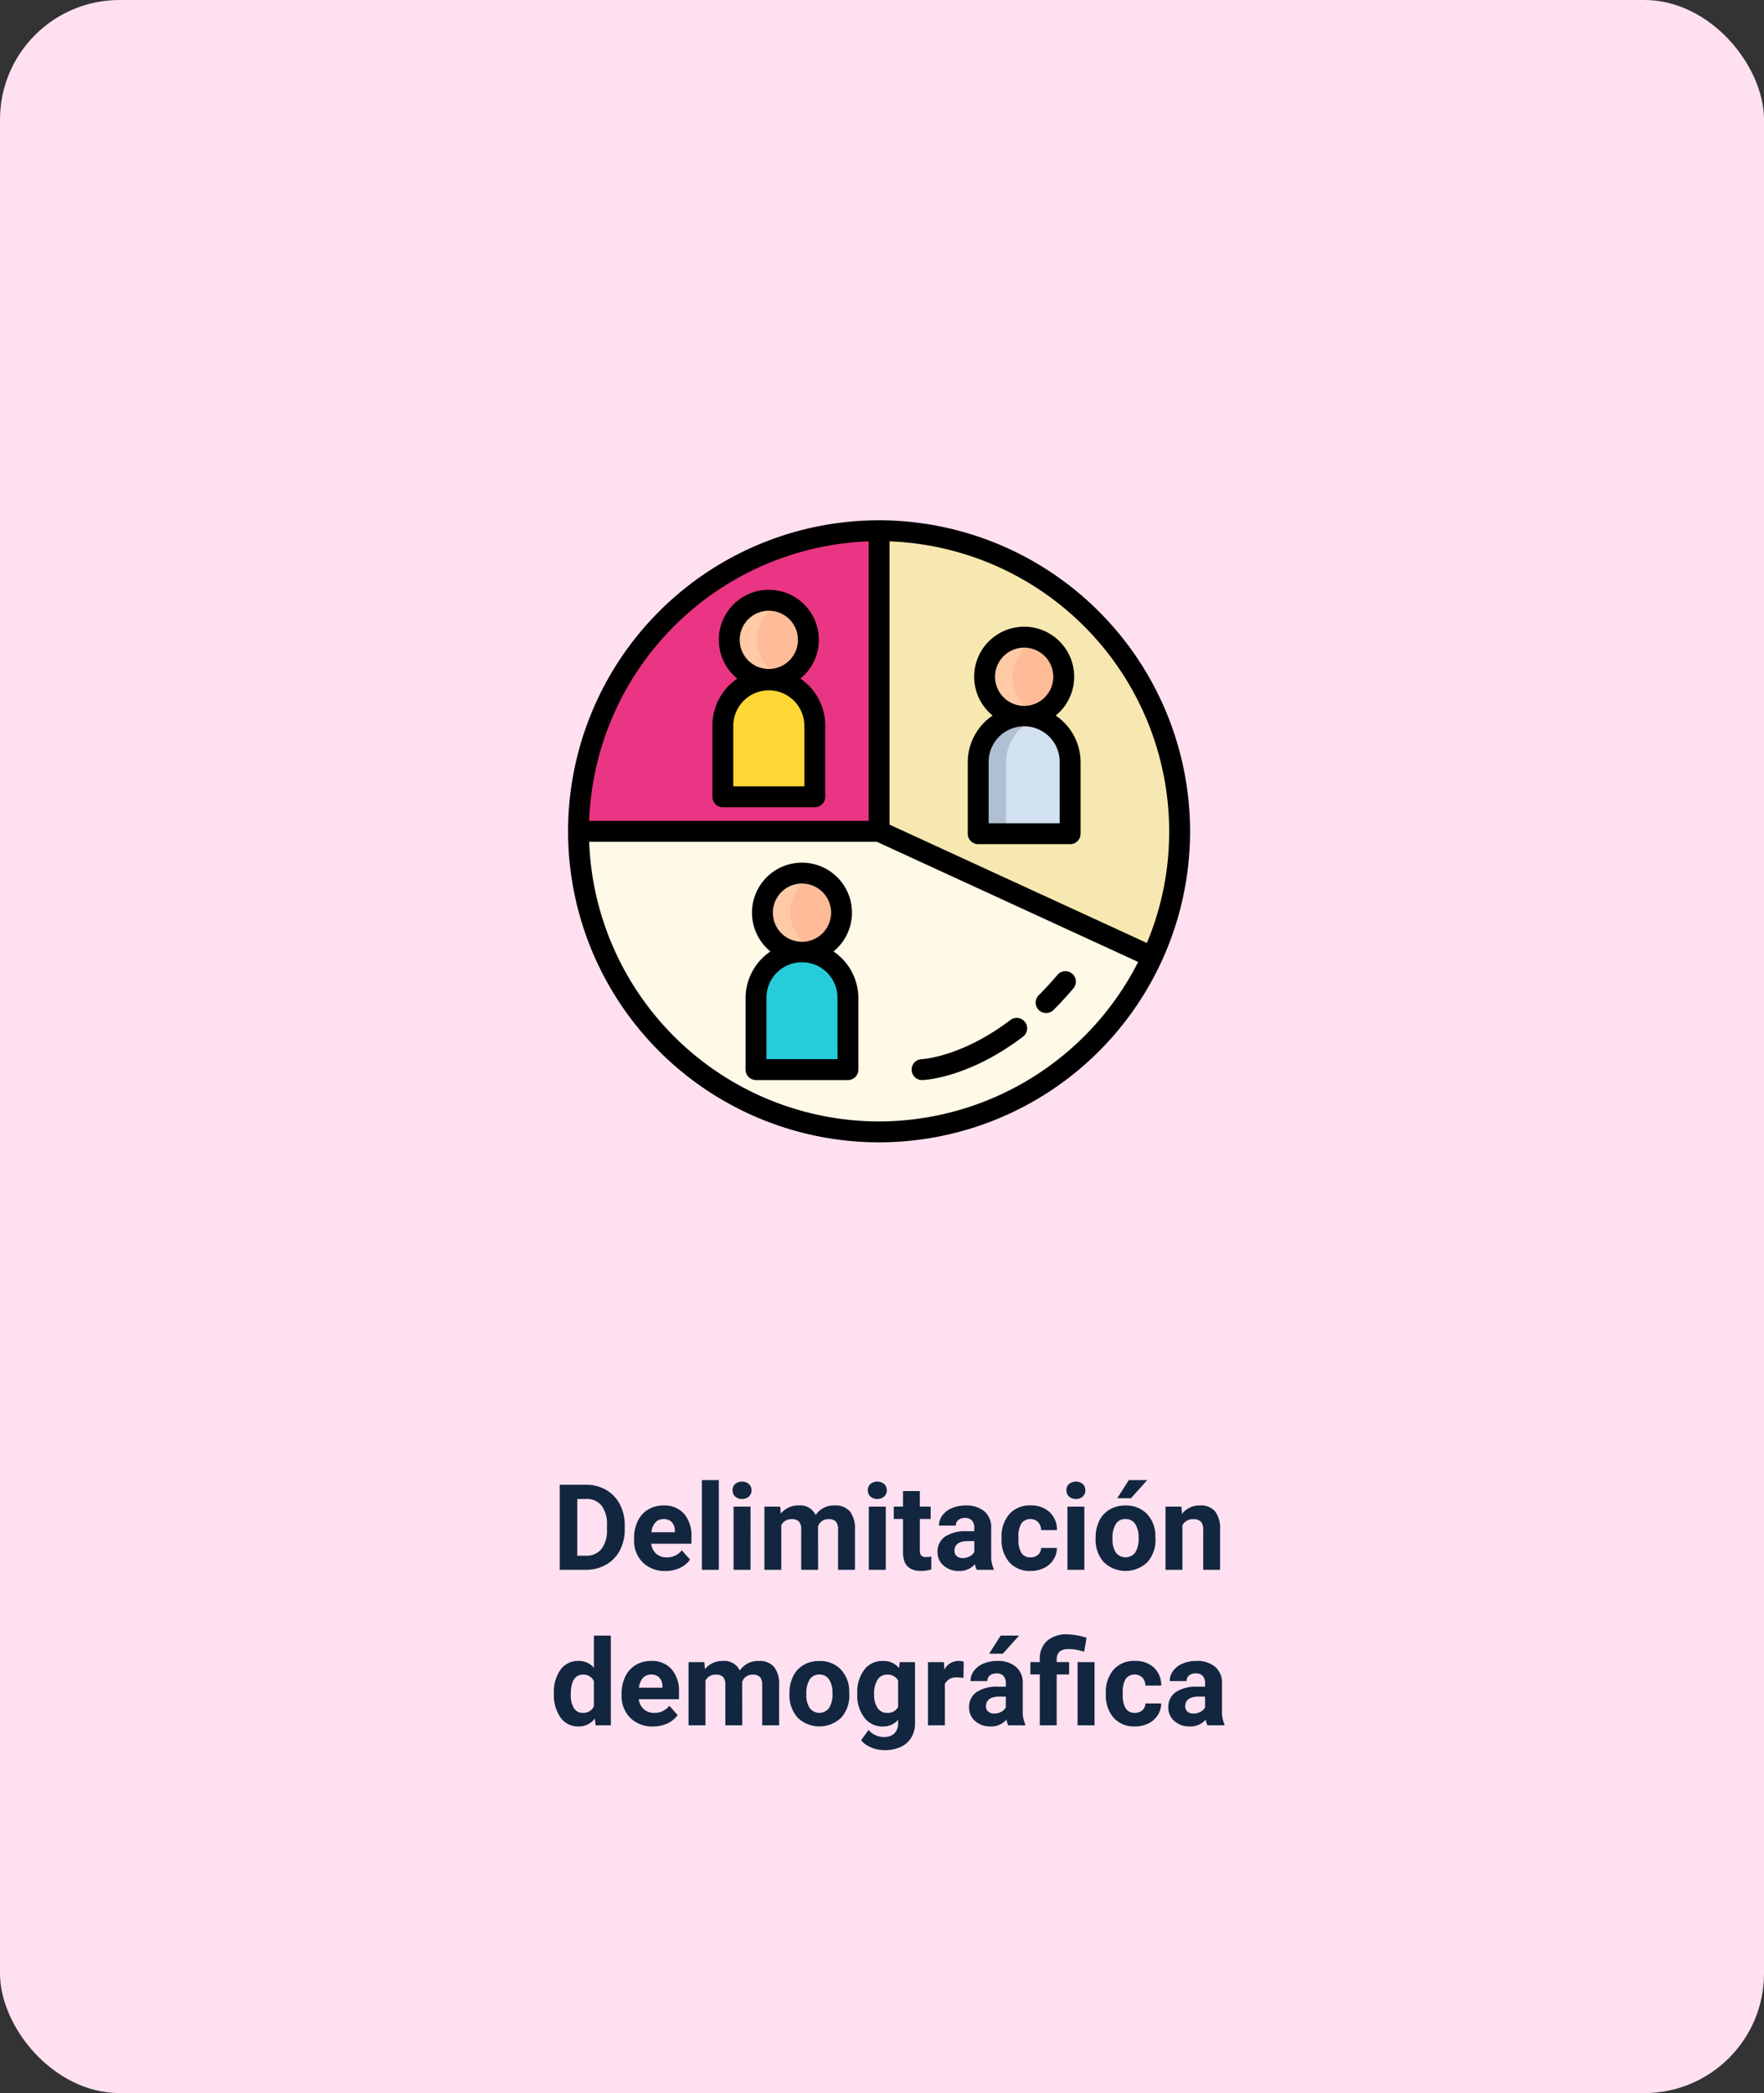 <svg xmlns="http://www.w3.org/2000/svg" width="295" height="350" viewBox="0 0 295 350">
  <rect x="0" y="0" width="295" height="350" fill="#333333" stroke="none"/>
  <g id="Grupo_874361" data-name="Grupo 874361" transform="translate(-181 -3868)">
    <rect id="Rectángulo_35182" data-name="Rectángulo 35182" width="295" height="350" rx="20" transform="translate(181 3868)" fill="#ffe0f0"/>
    <g id="demografia" transform="translate(267.07 3946.069)">
      <g id="Grupo_55815" data-name="Grupo 55815" transform="translate(10.678 10.678)">
        <path id="Trazado_102696" data-name="Trazado 102696" d="M63.193,12.931V63.193H12.931A50.263,50.263,0,0,1,63.193,12.931Z" transform="translate(-12.931 -12.931)" fill="#ea3584"/>
        <path id="Trazado_102697" data-name="Trazado 102697" d="M178.262,63.193a50.008,50.008,0,0,1-4.589,21L128,63.193V12.931A50.263,50.263,0,0,1,178.262,63.193Z" transform="translate(-77.738 -12.931)" fill="#f7e8b1"/>
        <path id="Trazado_102698" data-name="Trazado 102698" d="M108.866,149a50.268,50.268,0,0,1-95.935-21H63.193Z" transform="translate(-12.931 -77.738)" fill="#fffae7"/>
        <g id="Grupo_55812" data-name="Grupo 55812" transform="translate(66.838 17.804)">
          <circle id="Elipse_4149" data-name="Elipse 4149" cx="6.617" cy="6.617" r="6.617" transform="translate(1.07)" fill="#ffbb98"/>
          <path id="Trazado_102703" data-name="Trazado 102703" d="M181.324,103.616H165.95V91.675a7.687,7.687,0,1,1,15.374,0Z" transform="translate(-165.95 -70.754)" fill="#d2e1f1"/>
          <path id="Trazado_102704" data-name="Trazado 102704" d="M177.347,66.5a6.617,6.617,0,1,1,0-12.39,6.62,6.62,0,0,0,0,12.39Z" transform="translate(-167.331 -53.69)" fill="#ffcaa6"/>
          <path id="Trazado_102705" data-name="Trazado 102705" d="M175.966,84.349a7.69,7.69,0,0,0-5.358,7.327v11.94h-4.659V91.677a7.69,7.69,0,0,1,10.017-7.327Z" transform="translate(-165.949 -70.754)" fill="#b0c0d2"/>
        </g>
        <g id="Grupo_55813" data-name="Grupo 55813" transform="translate(29.681 57.251)">
          <circle id="Elipse_4150" data-name="Elipse 4150" cx="6.617" cy="6.617" r="6.617" transform="translate(1.07 0)" fill="#ffbb98"/>
          <path id="Trazado_102706" data-name="Trazado 102706" d="M96.258,193.927H80.884V181.986a7.687,7.687,0,1,1,15.374,0Z" transform="translate(-80.884 -161.065)" fill="#26ccda"/>
          <path id="Trazado_102707" data-name="Trazado 102707" d="M92.282,156.813a6.617,6.617,0,1,1,0-12.39,6.62,6.62,0,0,0,0,12.39Z" transform="translate(-82.265 -144.001)" fill="#ffcaa6"/>
        </g>
        <g id="Grupo_55814" data-name="Grupo 55814" transform="translate(24.137 11.632)">
          <circle id="Elipse_4151" data-name="Elipse 4151" cx="6.617" cy="6.617" r="6.617" transform="translate(1.07)" fill="#ffbb98"/>
          <path id="Trazado_102709" data-name="Trazado 102709" d="M83.565,89.487H68.191V77.546a7.687,7.687,0,0,1,15.374,0Z" transform="translate(-68.191 -56.625)" fill="#fdd835"/>
          <path id="Trazado_102710" data-name="Trazado 102710" d="M79.588,52.373a6.617,6.617,0,1,1,0-12.39,6.62,6.62,0,0,0,0,12.39Z" transform="translate(-69.572 -39.561)" fill="#ffcaa6"/>
          <path id="Trazado_102711" data-name="Trazado 102711" d="M78.207,70.22a7.69,7.69,0,0,0-5.358,7.327v11.94H68.19V77.548A7.69,7.69,0,0,1,78.207,70.22Z" transform="translate(-68.19 -56.625)" fill="#fdd835" style="mix-blend-mode: multiply;isolation: isolate"/>
        </g>
      </g>
      <g id="Grupo_55816" data-name="Grupo 55816" transform="translate(8.931 8.931)">
        <path id="Trazado_102712" data-name="Trazado 102712" d="M176.659,64.539a8.364,8.364,0,1,0-10.546,0,9.431,9.431,0,0,0-4.161,7.819V84.3a1.747,1.747,0,0,0,1.747,1.747h15.374A1.747,1.747,0,0,0,180.82,84.3V72.358A9.434,9.434,0,0,0,176.659,64.539Zm-5.273-11.356a4.87,4.87,0,1,1-4.87,4.87A4.876,4.876,0,0,1,171.385,53.183Zm5.94,29.368H165.446V72.358a5.94,5.94,0,1,1,11.879,0Z" transform="translate(-95.112 -31.886)"/>
        <path id="Trazado_102713" data-name="Trazado 102713" d="M91.592,154.85a8.361,8.361,0,1,0-10.547,0,9.432,9.432,0,0,0-4.161,7.819v11.941a1.747,1.747,0,0,0,1.747,1.747H94a1.747,1.747,0,0,0,1.747-1.747V162.668A9.431,9.431,0,0,0,91.592,154.85Zm-5.273-11.355a4.87,4.87,0,1,1-4.87,4.87A4.875,4.875,0,0,1,86.318,143.494Zm5.94,29.368H80.378V162.669a5.94,5.94,0,1,1,11.879,0Z" transform="translate(-47.202 -82.749)"/>
        <path id="Trazado_102714" data-name="Trazado 102714" d="M78.9,50.41a8.365,8.365,0,1,0-10.547,0,9.431,9.431,0,0,0-4.161,7.819V70.17a1.747,1.747,0,0,0,1.747,1.747H81.313A1.747,1.747,0,0,0,83.06,70.17V58.229A9.433,9.433,0,0,0,78.9,50.41ZM73.626,39.055a4.87,4.87,0,1,1-4.87,4.87A4.876,4.876,0,0,1,73.626,39.055Zm5.94,29.368H67.686V58.229a5.94,5.94,0,0,1,11.879,0Z" transform="translate(-40.054 -23.929)"/>
        <path id="Trazado_102715" data-name="Trazado 102715" d="M60.94,8.931A52.009,52.009,0,1,0,112.95,60.94,52.068,52.068,0,0,0,60.94,8.931Zm-1.747,3.525V59.193H12.456A48.576,48.576,0,0,1,59.193,12.456Zm1.747,97A48.574,48.574,0,0,1,12.456,62.688h48.1L96.419,79.179l7.848,3.609A48.685,48.685,0,0,1,60.94,109.455Zm1.747-49.635V12.456A48.574,48.574,0,0,1,109.455,60.94a48.067,48.067,0,0,1-3.725,18.673Z" transform="translate(-8.931 -8.931)"/>
        <path id="Trazado_102716" data-name="Trazado 102716" d="M156.977,199.787c-8.147,6.194-14.73,6.543-14.829,6.548a1.747,1.747,0,0,0,.118,3.493c.31-.01,7.7-.321,16.826-7.259a1.747,1.747,0,0,0-2.115-2.782Z" transform="translate(-83.01 -116.22)"/>
        <path id="Trazado_102717" data-name="Trazado 102717" d="M191.6,182.154c-1.011,1.195-2.062,2.338-3.124,3.4a1.747,1.747,0,0,0,2.469,2.473c1.131-1.128,2.249-2.344,3.323-3.614a1.747,1.747,0,0,0-2.668-2.257Z" transform="translate(-109.76 -106.141)"/>
      </g>
    </g>
    <path id="Trazado_596923" data-name="Trazado 596923" d="M31.893,21V6.781h4.375a6.644,6.644,0,0,1,3.354.845,5.89,5.89,0,0,1,2.31,2.4,7.41,7.41,0,0,1,.83,3.54v.654a7.431,7.431,0,0,1-.815,3.525,5.84,5.84,0,0,1-2.3,2.393A6.694,6.694,0,0,1,36.3,21Zm2.93-11.846v9.492h1.416a3.181,3.181,0,0,0,2.627-1.123,5.075,5.075,0,0,0,.928-3.213v-.752a5.156,5.156,0,0,0-.9-3.286,3.171,3.171,0,0,0-2.627-1.118ZM49.568,21.2a5.187,5.187,0,0,1-3.784-1.426,5.068,5.068,0,0,1-1.46-3.8V15.7a6.383,6.383,0,0,1,.615-2.847,4.515,4.515,0,0,1,1.743-1.934,4.893,4.893,0,0,1,2.573-.679,4.385,4.385,0,0,1,3.413,1.367,5.555,5.555,0,0,1,1.245,3.877v1.152H47.186a2.622,2.622,0,0,0,.825,1.66,2.5,2.5,0,0,0,1.743.625A3.046,3.046,0,0,0,52.3,17.738l1.387,1.553a4.237,4.237,0,0,1-1.719,1.4A5.639,5.639,0,0,1,49.568,21.2Zm-.322-8.682a1.764,1.764,0,0,0-1.362.569,2.946,2.946,0,0,0-.669,1.628h3.926v-.226a2.1,2.1,0,0,0-.508-1.457A1.819,1.819,0,0,0,49.246,12.514ZM58.494,21H55.662V6h2.832Zm5.3,0H60.965V10.434H63.8Zm-3-13.3a1.39,1.39,0,0,1,.425-1.045,1.831,1.831,0,0,1,2.31,0,1.382,1.382,0,0,1,.43,1.045,1.386,1.386,0,0,1-.435,1.055,1.81,1.81,0,0,1-2.295,0A1.386,1.386,0,0,1,60.8,7.7Zm7.969,2.734.088,1.182a3.713,3.713,0,0,1,3.037-1.377,2.818,2.818,0,0,1,2.8,1.611,3.628,3.628,0,0,1,3.174-1.611,3.152,3.152,0,0,1,2.559,1,4.6,4.6,0,0,1,.84,3.013V21H78.436V14.262a2.012,2.012,0,0,0-.352-1.313,1.558,1.558,0,0,0-1.24-.415,1.762,1.762,0,0,0-1.758,1.211L75.1,21H72.273V14.271a1.988,1.988,0,0,0-.361-1.328,1.573,1.573,0,0,0-1.23-.41,1.829,1.829,0,0,0-1.738,1V21H66.121V10.434ZM86.414,21H83.582V10.434h2.832Zm-3-13.3a1.39,1.39,0,0,1,.425-1.045,1.831,1.831,0,0,1,2.31,0A1.382,1.382,0,0,1,86.58,7.7a1.386,1.386,0,0,1-.435,1.055,1.81,1.81,0,0,1-2.295,0A1.386,1.386,0,0,1,83.416,7.7Zm8.7.137v2.6h1.807V12.5H92.117v5.273a1.259,1.259,0,0,0,.225.84,1.128,1.128,0,0,0,.859.254,4.5,4.5,0,0,0,.83-.068v2.139a5.81,5.81,0,0,1-1.709.254q-2.969,0-3.027-3V12.5H87.752v-2.07h1.543v-2.6ZM101.619,21a3.134,3.134,0,0,1-.283-.947A3.415,3.415,0,0,1,98.67,21.2a3.752,3.752,0,0,1-2.573-.9,2.89,2.89,0,0,1-1.021-2.266,2.986,2.986,0,0,1,1.245-2.578,6.144,6.144,0,0,1,3.6-.908h1.3v-.605a1.741,1.741,0,0,0-.376-1.172,1.479,1.479,0,0,0-1.187-.439,1.682,1.682,0,0,0-1.118.342,1.161,1.161,0,0,0-.405.938H95.311a2.835,2.835,0,0,1,.566-1.7,3.744,3.744,0,0,1,1.6-1.226,5.837,5.837,0,0,1,2.324-.444,4.611,4.611,0,0,1,3.1.981,3.433,3.433,0,0,1,1.147,2.759v4.58a5.052,5.052,0,0,0,.42,2.275V21Zm-2.334-1.963a2.431,2.431,0,0,0,1.152-.278,1.828,1.828,0,0,0,.781-.747V16.2h-1.055q-2.119,0-2.256,1.465l-.01.166a1.13,1.13,0,0,0,.371.869A1.441,1.441,0,0,0,99.285,19.037Zm11.328-.117a1.851,1.851,0,0,0,1.27-.43,1.506,1.506,0,0,0,.508-1.143h2.646a3.62,3.62,0,0,1-.586,1.968,3.866,3.866,0,0,1-1.577,1.387,4.936,4.936,0,0,1-2.212.493,4.587,4.587,0,0,1-3.574-1.44,5.7,5.7,0,0,1-1.309-3.979V15.59a5.635,5.635,0,0,1,1.3-3.9,4.534,4.534,0,0,1,3.564-1.455,4.444,4.444,0,0,1,3.179,1.128,3.994,3.994,0,0,1,1.216,3h-2.646a1.939,1.939,0,0,0-.508-1.34,1.887,1.887,0,0,0-2.778.2,4.166,4.166,0,0,0-.5,2.333v.293a4.219,4.219,0,0,0,.5,2.347A1.721,1.721,0,0,0,110.613,18.92ZM119.627,21h-2.832V10.434h2.832Zm-3-13.3a1.39,1.39,0,0,1,.425-1.045,1.831,1.831,0,0,1,2.31,0,1.382,1.382,0,0,1,.43,1.045,1.386,1.386,0,0,1-.435,1.055,1.81,1.81,0,0,1-2.295,0A1.386,1.386,0,0,1,116.629,7.7Zm4.883,7.92a6.266,6.266,0,0,1,.605-2.8,4.432,4.432,0,0,1,1.743-1.9,5.086,5.086,0,0,1,2.642-.674,4.812,4.812,0,0,1,3.491,1.309A5.252,5.252,0,0,1,131.5,15.1l.02.723a5.523,5.523,0,0,1-1.357,3.9,5.261,5.261,0,0,1-7.29,0,5.62,5.62,0,0,1-1.362-3.984Zm2.822.2a3.95,3.95,0,0,0,.566,2.3,2.035,2.035,0,0,0,3.223.01,4.322,4.322,0,0,0,.576-2.518,3.91,3.91,0,0,0-.576-2.289,1.873,1.873,0,0,0-1.621-.812,1.842,1.842,0,0,0-1.6.807A4.395,4.395,0,0,0,124.334,15.819ZM127.059,6h3.076L127.43,9.027h-2.295Zm8.8,4.434.088,1.221a3.689,3.689,0,0,1,3.037-1.416,3.066,3.066,0,0,1,2.5.986,4.6,4.6,0,0,1,.84,2.949V21H139.5V14.242a1.831,1.831,0,0,0-.391-1.3,1.749,1.749,0,0,0-1.3-.405,1.942,1.942,0,0,0-1.787,1.016V21H133.2V10.434ZM30.916,41.639A6.368,6.368,0,0,1,32.024,37.7a3.6,3.6,0,0,1,3.032-1.465,3.236,3.236,0,0,1,2.549,1.152V32h2.832V47H37.889l-.137-1.123A3.321,3.321,0,0,1,35.037,47.2a3.587,3.587,0,0,1-2.993-1.47A6.573,6.573,0,0,1,30.916,41.639Zm2.822.21a4.171,4.171,0,0,0,.518,2.279,1.686,1.686,0,0,0,1.5.792,1.888,1.888,0,0,0,1.846-1.105V39.638a1.861,1.861,0,0,0-1.826-1.105Q33.738,38.533,33.738,41.849ZM47.488,47.2A5.187,5.187,0,0,1,43.7,45.77a5.068,5.068,0,0,1-1.46-3.8V41.7a6.383,6.383,0,0,1,.615-2.847A4.515,4.515,0,0,1,44.6,36.917a4.893,4.893,0,0,1,2.573-.679,4.385,4.385,0,0,1,3.413,1.367,5.555,5.555,0,0,1,1.245,3.877v1.152H45.105a2.622,2.622,0,0,0,.825,1.66,2.494,2.494,0,0,0,1.743.625,3.046,3.046,0,0,0,2.549-1.182l1.387,1.553a4.237,4.237,0,0,1-1.719,1.4A5.639,5.639,0,0,1,47.488,47.2Zm-.322-8.682a1.764,1.764,0,0,0-1.362.569,2.946,2.946,0,0,0-.669,1.628h3.926v-.226a2.1,2.1,0,0,0-.508-1.457A1.819,1.819,0,0,0,47.166,38.514Zm8.916-2.08.088,1.182a3.713,3.713,0,0,1,3.037-1.377,2.818,2.818,0,0,1,2.8,1.611,3.628,3.628,0,0,1,3.174-1.611,3.152,3.152,0,0,1,2.559,1,4.6,4.6,0,0,1,.84,3.013V47H65.75V40.262a2.012,2.012,0,0,0-.352-1.313,1.558,1.558,0,0,0-1.24-.415A1.761,1.761,0,0,0,62.4,39.744L62.41,47H59.588V40.271a1.988,1.988,0,0,0-.361-1.328,1.573,1.573,0,0,0-1.23-.41,1.829,1.829,0,0,0-1.738,1V47H53.436V36.434Zm14.229,5.186a6.266,6.266,0,0,1,.605-2.8,4.432,4.432,0,0,1,1.743-1.9,5.086,5.086,0,0,1,2.642-.674,4.812,4.812,0,0,1,3.491,1.309A5.252,5.252,0,0,1,80.3,41.1l.02.723a5.523,5.523,0,0,1-1.357,3.9,5.261,5.261,0,0,1-7.29,0,5.62,5.62,0,0,1-1.362-3.984Zm2.822.2a3.95,3.95,0,0,0,.566,2.3,2.035,2.035,0,0,0,3.223.01,4.322,4.322,0,0,0,.576-2.518,3.91,3.91,0,0,0-.576-2.289,1.873,1.873,0,0,0-1.621-.812,1.842,1.842,0,0,0-1.6.807A4.395,4.395,0,0,0,73.133,41.819Zm8.516-.181a6.193,6.193,0,0,1,1.157-3.916,3.75,3.75,0,0,1,3.12-1.484,3.289,3.289,0,0,1,2.705,1.191l.117-1h2.559V46.648a4.516,4.516,0,0,1-.63,2.412A4.045,4.045,0,0,1,88.9,50.623a6.231,6.231,0,0,1-2.676.537,5.794,5.794,0,0,1-2.266-.464,4.021,4.021,0,0,1-1.67-1.2l1.25-1.719A3.306,3.306,0,0,0,86.1,48.963a2.42,2.42,0,0,0,1.748-.6,2.253,2.253,0,0,0,.625-1.7v-.566a3.264,3.264,0,0,1-2.568,1.1,3.74,3.74,0,0,1-3.081-1.489,6.191,6.191,0,0,1-1.177-3.95Zm2.822.21a3.856,3.856,0,0,0,.576,2.254,1.833,1.833,0,0,0,1.582.817,1.96,1.96,0,0,0,1.846-.968V39.5a1.955,1.955,0,0,0-1.826-.968,1.844,1.844,0,0,0-1.6.831A4.346,4.346,0,0,0,84.471,41.849ZM99.412,39.08A7.667,7.667,0,0,0,98.4,39a2.067,2.067,0,0,0-2.1,1.084V47H93.475V36.434h2.666l.078,1.26a2.615,2.615,0,0,1,2.354-1.455,2.957,2.957,0,0,1,.879.127Zm7.48,7.92a3.134,3.134,0,0,1-.283-.947,3.415,3.415,0,0,1-2.666,1.143,3.752,3.752,0,0,1-2.573-.9,2.89,2.89,0,0,1-1.021-2.266,2.986,2.986,0,0,1,1.245-2.578,6.144,6.144,0,0,1,3.6-.908h1.3v-.605a1.741,1.741,0,0,0-.376-1.172,1.479,1.479,0,0,0-1.187-.439,1.682,1.682,0,0,0-1.118.342,1.161,1.161,0,0,0-.405.938h-2.822a2.835,2.835,0,0,1,.566-1.7,3.744,3.744,0,0,1,1.6-1.226,5.837,5.837,0,0,1,2.324-.444,4.611,4.611,0,0,1,3.1.981,3.433,3.433,0,0,1,1.147,2.759v4.58a5.052,5.052,0,0,0,.42,2.275V47Zm-2.334-1.963a2.431,2.431,0,0,0,1.152-.278,1.828,1.828,0,0,0,.781-.747V42.2h-1.055q-2.119,0-2.256,1.465l-.01.166a1.13,1.13,0,0,0,.371.869A1.441,1.441,0,0,0,104.559,45.037ZM105.633,32h3.076L106,35.027h-2.295Zm6.543,15V38.5H110.6v-2.07h1.572v-.488a3.963,3.963,0,0,1,1.226-3.071,4.931,4.931,0,0,1,3.4-1.079,11.289,11.289,0,0,1,3.2.576l-.41,2.334a12.5,12.5,0,0,0-1.484-.366,7.293,7.293,0,0,0-1.133-.083q-1.973,0-1.973,1.748v.43h2.08V38.5h-2.08V47Zm9.15,0h-2.832V36.434h2.832Zm6.729-2.08a1.851,1.851,0,0,0,1.27-.43,1.506,1.506,0,0,0,.508-1.143h2.646a3.62,3.62,0,0,1-.586,1.968,3.866,3.866,0,0,1-1.577,1.387,4.936,4.936,0,0,1-2.212.493,4.587,4.587,0,0,1-3.574-1.44,5.7,5.7,0,0,1-1.309-3.979V41.59a5.635,5.635,0,0,1,1.3-3.9,4.534,4.534,0,0,1,3.564-1.455,4.444,4.444,0,0,1,3.179,1.128,3.994,3.994,0,0,1,1.216,3h-2.646a1.939,1.939,0,0,0-.508-1.34,1.887,1.887,0,0,0-2.778.2,4.166,4.166,0,0,0-.5,2.333v.293a4.219,4.219,0,0,0,.5,2.347A1.721,1.721,0,0,0,128.055,44.92ZM140.213,47a3.134,3.134,0,0,1-.283-.947,3.415,3.415,0,0,1-2.666,1.143,3.752,3.752,0,0,1-2.573-.9,2.889,2.889,0,0,1-1.021-2.266,2.986,2.986,0,0,1,1.245-2.578,6.144,6.144,0,0,1,3.6-.908h1.3v-.605a1.741,1.741,0,0,0-.376-1.172,1.479,1.479,0,0,0-1.187-.439,1.682,1.682,0,0,0-1.118.342,1.161,1.161,0,0,0-.405.938H133.9a2.835,2.835,0,0,1,.566-1.7,3.744,3.744,0,0,1,1.6-1.226,5.837,5.837,0,0,1,2.324-.444,4.611,4.611,0,0,1,3.1.981,3.433,3.433,0,0,1,1.147,2.759v4.58a5.052,5.052,0,0,0,.42,2.275V47Zm-2.334-1.963a2.431,2.431,0,0,0,1.152-.278,1.828,1.828,0,0,0,.781-.747V42.2h-1.055q-2.119,0-2.256,1.465l-.01.166a1.13,1.13,0,0,0,.371.869A1.441,1.441,0,0,0,137.879,45.037Z" transform="translate(242.715 4109.5)" fill="#12263f"/>
  </g>
</svg>
